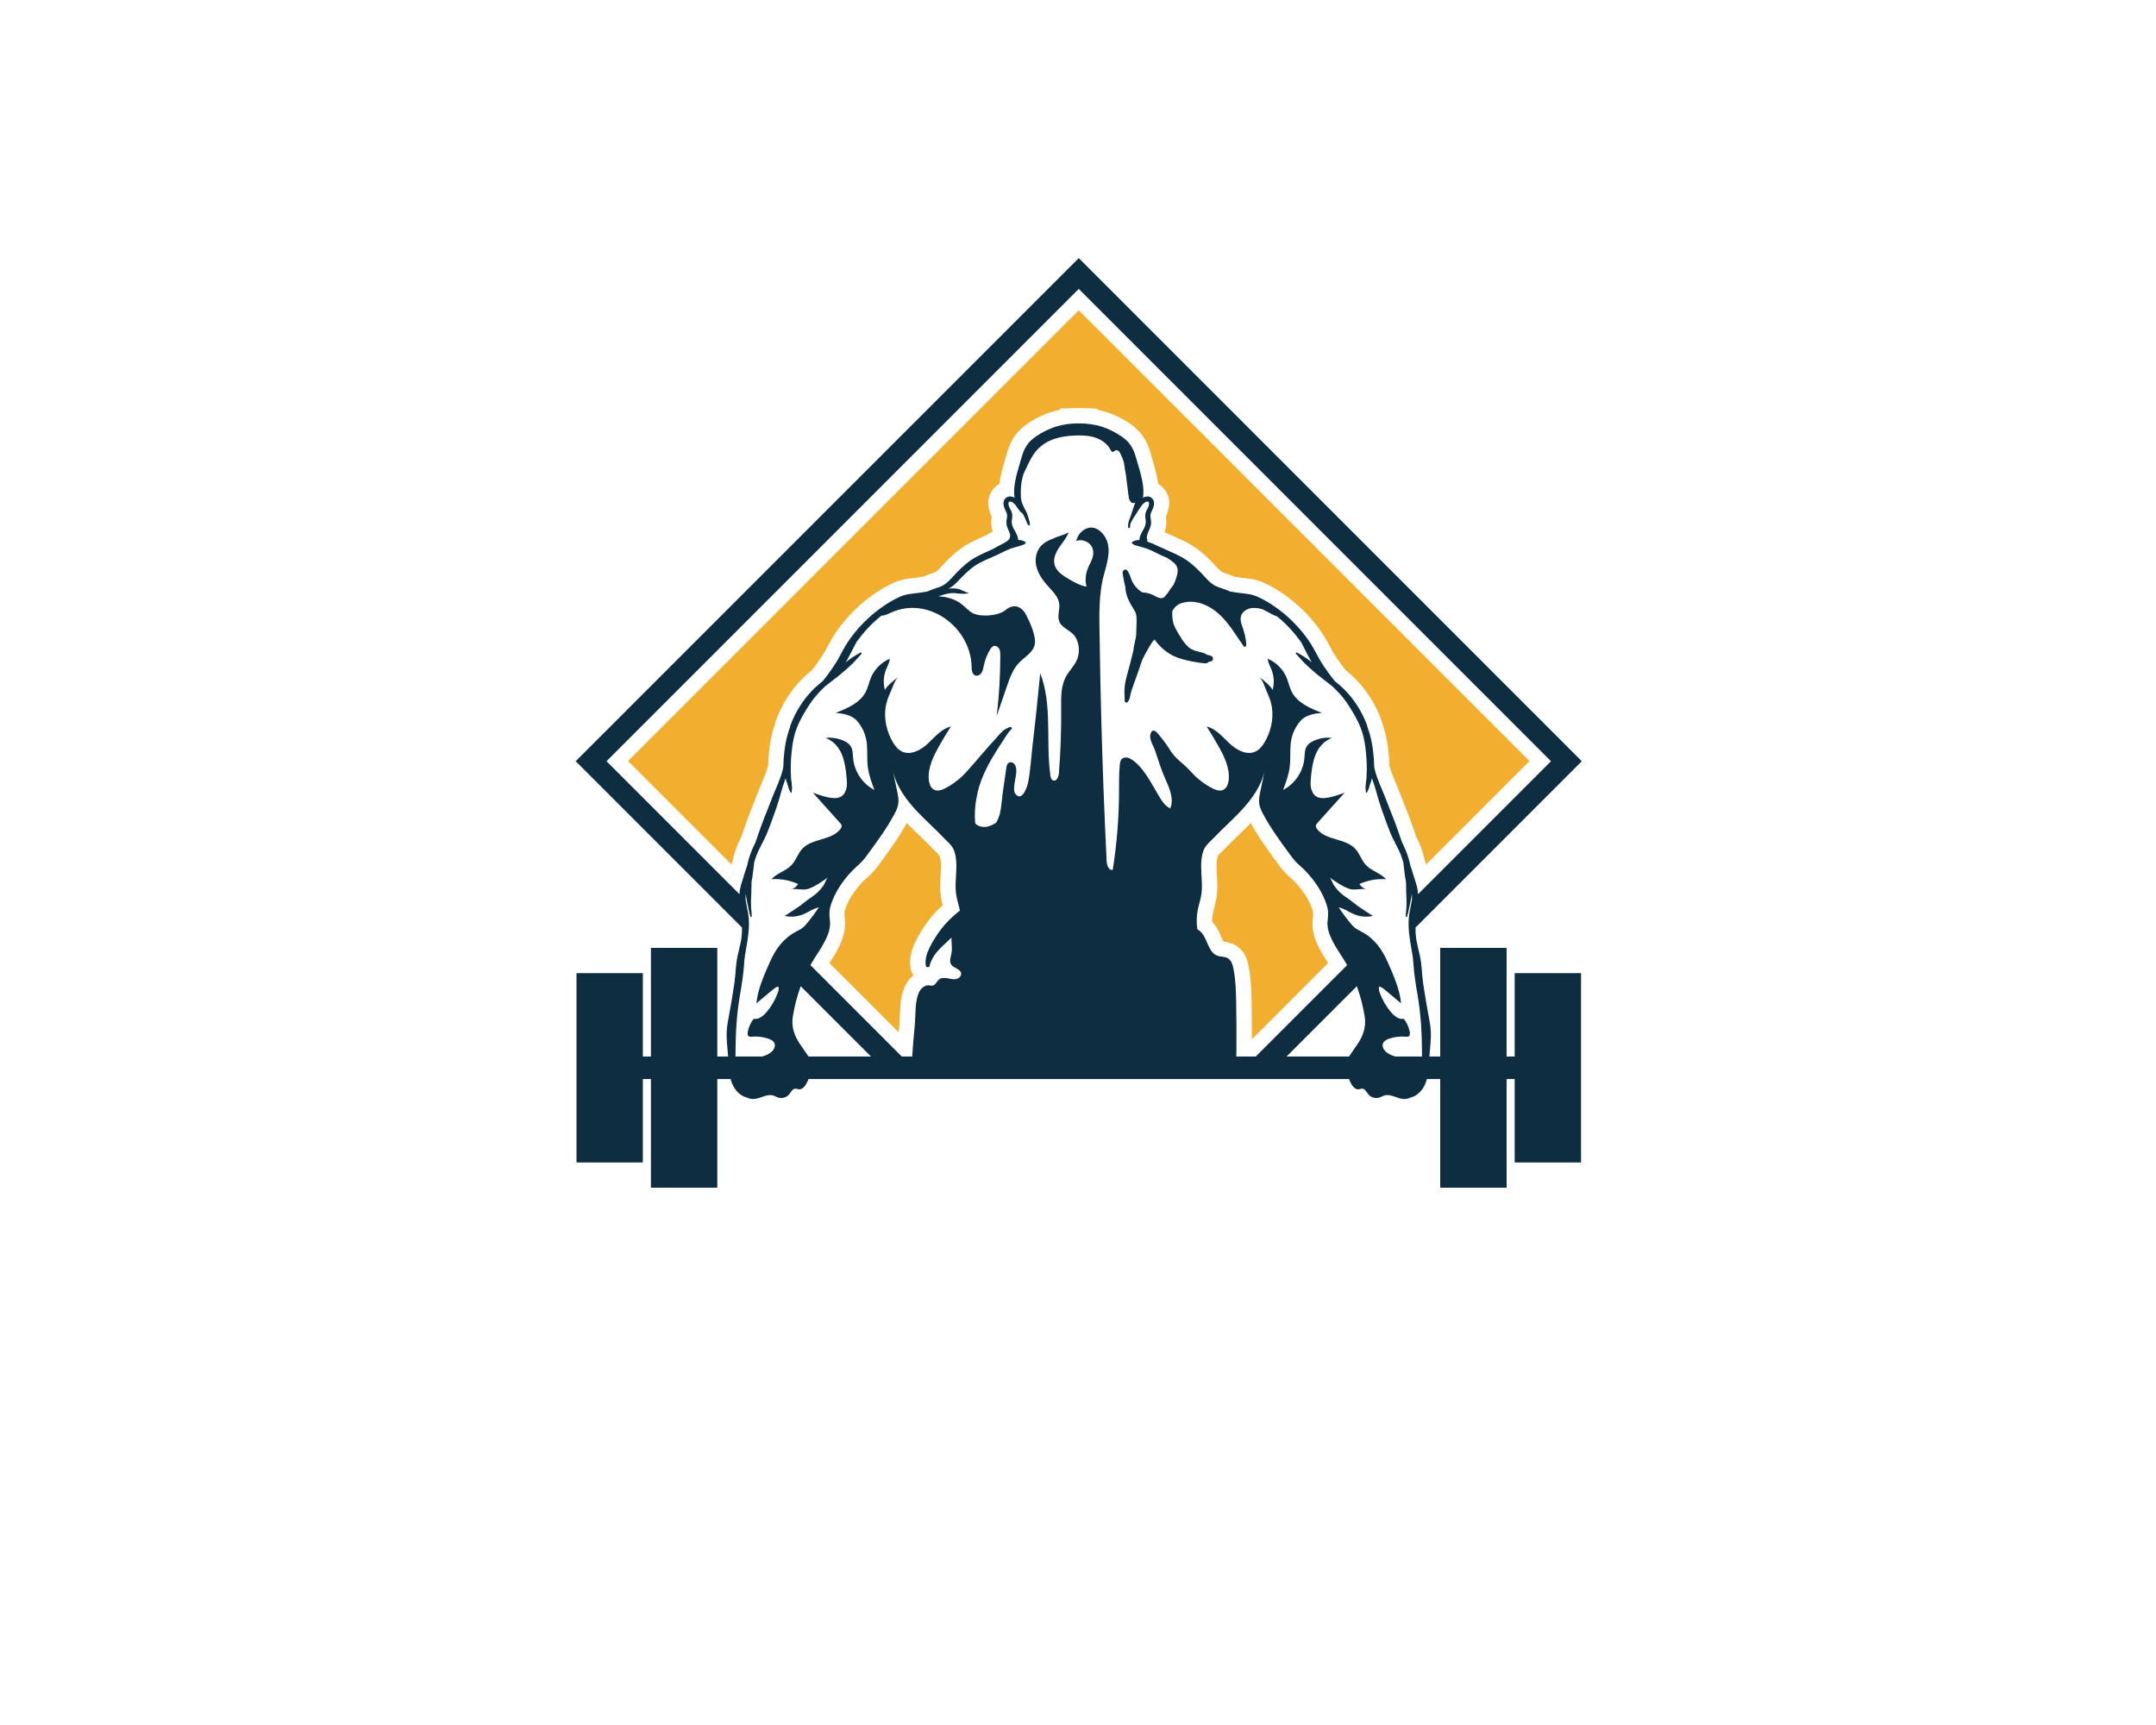 <?xml version="1.0" encoding="UTF-8" standalone="no" ?>
<!DOCTYPE svg PUBLIC "-//W3C//DTD SVG 1.1//EN" "http://www.w3.org/Graphics/SVG/1.1/DTD/svg11.dtd">
<svg xmlns="http://www.w3.org/2000/svg" xmlns:xlink="http://www.w3.org/1999/xlink" version="1.1" width="1280" height="1024" viewBox="0 0 1280 1024" xml:space="preserve">
<desc>Created with Fabric.js 4.4.0</desc>
<defs>
</defs>
<g transform="matrix(1 0 0 1 640 512)" id="background-logo"  >
<rect style="stroke: none; stroke-width: 0; stroke-dasharray: none; stroke-linecap: butt; stroke-dashoffset: 0; stroke-linejoin: miter; stroke-miterlimit: 4; fill: rgb(255,255,255); fill-opacity: 0; fill-rule: nonzero; opacity: 1;"  paint-order="stroke"  x="-640" y="-512" rx="0" ry="0" width="1280" height="1024" />
</g>
<g transform="matrix(3.134 0 0 3.134 640.452 429.131)" id="logo-logo"  >
<g style=""  paint-order="stroke"   >
		<g transform="matrix(0.32 0 0 0.32 0 0)"  >
<path style="stroke: none; stroke-width: 1; stroke-dasharray: none; stroke-linecap: butt; stroke-dashoffset: 0; stroke-linejoin: miter; stroke-miterlimit: 4; fill: rgb(14,45,64); fill-rule: nonzero; opacity: 1;"  paint-order="stroke"  transform=" translate(-533.41, -483.611)" d="M 830.61 631.711 L 791.6 631.711 C 791.52 631.711 791.46 631.781 791.46 631.861 L 791.46 681.081 L 786.68 681.081 L 786.68 616.911 C 786.68 616.831 786.62 616.771 786.54 616.771 L 747.53 616.771 C 747.45 616.771 747.38 616.831 747.38 616.911 L 747.38 681.081 L 740.97 681.081 C 741.14 678.801 741.39 676.531 741.57 674.261 C 741.8 671.511 741.95 668.751 741.79 666.001 C 741.64 663.231 741.18 660.481 740.65 657.761 C 739.59 652.291 738.69 646.801 737.83 641.301 C 737.4 638.571 736.99 635.831 736.76 633.081 C 736.53 630.401 736.36 627.731 736 625.061 C 735.25 619.581 733.28 614.321 732.87 608.781 C 732.77 607.411 732.76 606.051 732.8 604.701 L 831.21 506.291 L 533.41 208.49 L 235.61 506.291 L 334.02 604.701 C 334.06 606.051 334.05 607.411 333.95 608.781 C 333.54 614.321 331.57 619.581 330.82 625.061 C 330.45 627.731 330.28 630.401 330.06 633.081 C 329.83 635.831 329.42 638.571 328.99 641.301 C 328.13 646.801 327.23 652.291 326.17 657.761 C 325.64 660.481 325.18 663.231 325.03 666.001 C 324.87 668.751 325.02 671.511 325.25 674.261 C 325.43 676.531 325.68 678.801 325.85 681.081 L 319.43 681.081 L 319.43 616.911 C 319.43 616.831 319.37 616.771 319.29 616.771 L 280.28 616.771 C 280.2 616.771 280.14 616.831 280.14 616.911 L 280.14 681.081 L 275.36 681.081 L 275.36 631.861 C 275.36 631.781 275.3 631.711 275.22 631.711 L 236.21 631.711 C 236.13 631.711 236.07 631.781 236.07 631.861 L 236.07 743.651 C 236.07 743.731 236.13 743.791 236.21 743.791 L 275.22 743.791 C 275.3 743.791 275.36 743.731 275.36 743.651 L 275.36 694.431 L 280.14 694.431 L 280.14 758.591 C 280.14 758.671 280.2 758.731 280.28 758.731 L 319.29 758.731 C 319.37 758.731 319.43 758.671 319.43 758.591 L 319.43 694.431 L 327.3 694.431 C 328.28 698.001 330.03 701.261 333.17 703.591 C 334.27 704.401 335.59 705.051 336.96 705.381 C 338.29 706.011 339.74 706.331 341.21 706.231 C 345.02 705.961 348.63 703.111 352.32 704.111 C 353.46 704.421 354.48 705.081 355.61 705.411 C 357.88 706.081 360.51 705.271 362.01 703.441 C 363.11 702.101 363.97 700.101 365.7 700.091 C 366.31 700.091 366.89 700.371 367.5 700.471 C 370.05 700.861 371.85 698.091 372.88 695.721 L 373.42 694.431 L 693.4 694.431 L 693.94 695.721 C 694.97 698.091 696.77 700.861 699.32 700.471 C 699.93 700.371 700.51 700.091 701.12 700.091 C 702.85 700.101 703.71 702.101 704.81 703.441 C 706.31 705.271 708.94 706.081 711.21 705.411 C 712.34 705.081 713.36 704.421 714.5 704.111 C 718.18 703.111 721.8 705.961 725.61 706.231 C 727.08 706.331 728.53 706.011 729.86 705.381 C 731.23 705.051 732.54 704.401 733.65 703.591 C 736.79 701.261 738.54 698.001 739.52 694.431 L 747.38 694.431 L 747.38 758.591 C 747.38 758.671 747.45 758.731 747.53 758.731 L 786.54 758.731 C 786.62 758.731 786.68 758.671 786.68 758.591 L 786.68 694.431 L 791.46 694.431 L 791.46 743.651 C 791.46 743.731 791.52 743.791 791.6 743.791 L 830.61 743.791 C 830.69 743.791 830.75 743.731 830.75 743.651 L 830.75 631.861 C 830.75 631.781 830.69 631.711 830.61 631.711 z M 333.77 578.531 C 333.09 580.671 332.65 582.801 332.56 585.001 L 253.85 506.291 L 533.41 226.73 L 812.97 506.291 L 734.26 585.001 C 734.17 582.801 733.73 580.671 733.05 578.531 C 732.2 575.821 731.38 573.09 730.51 570.381 C 730.23 569.531 729.94 568.691 729.64 567.851 C 729.38 566.511 729.07 565.181 728.68 563.871 C 727.72 560.661 726.41 557.561 724.89 554.581 C 724.88 554.551 724.86 554.511 724.84 554.481 C 723.65 550.891 722.34 547.331 721.09 543.77 C 720.07 540.871 718.86 538.02 717.74 535.171 C 716.62 532.331 715.55 529.481 714.4 526.65 C 713.46 524.311 712.43 521.971 711.47 519.601 C 711.03 518.441 710.58 517.27 710.12 516.111 C 709.46 514.27 708.88 512.411 708.44 510.511 C 708.24 509.181 708.2 507.891 708.18 506.541 C 708.16 505.301 708.1 504.041 707.89 502.831 C 707.64 498.981 706.96 495.131 706 491.441 C 705.52 489.571 704.94 487.74 704.25 485.941 C 704.31 485.781 704.31 485.601 704.24 485.411 C 702.72 481.23 700.72 477.201 698.33 473.451 C 696.22 470.151 693.76 467.041 691.03 464.24 C 689.15 462.311 687.1 460.571 685 458.891 C 682.75 456.171 680.66 453.301 678.69 450.371 C 676.63 447.321 674.85 444.131 673.15 440.871 C 671.5 437.71 669.54 434.73 667.37 431.891 C 662.8 425.921 657.4 420.641 651.37 416.151 C 648.44 413.97 645.35 412.001 642.1 410.321 C 640.54 409.521 638.93 408.72 637.27 408.171 C 635.42 407.551 633.48 407.261 631.55 407.041 C 628.64 406.71 625.79 406.371 622.94 405.821 C 622.6 405.671 622.27 405.521 621.95 405.371 C 619.88 404.47 617.7 403.861 615.58 403.071 C 611.44 401.531 608.76 397.831 605.79 394.751 C 602.21 391.051 598.3 387.581 593.73 385.151 C 589.28 382.781 584.53 380.97 579.98 378.781 C 578.03 377.831 576.02 376.951 573.95 376.271 C 573.96 376.001 574.03 375.781 574.03 375.48 C 574.03 375.061 573.78 374.701 573.72 374.291 C 573.62 373.71 573.73 373.131 573.88 372.571 C 574.28 371.021 575.04 369.601 575.62 368.121 C 576.19 366.691 576.37 365.251 576.15 363.71 C 575.94 362.161 575.5 360.71 576.18 359.201 C 577.32 356.671 579.15 353.441 576.98 350.891 C 575.49 349.121 573.24 349.371 571.41 350.341 C 571.96 347.131 571.65 343.751 571.05 340.571 C 570.17 335.951 568.65 331.441 567.4 326.911 C 566.27 322.791 564.58 318.931 561.31 316.071 C 558.1 313.271 554.14 311.071 550.23 309.431 C 546.03 307.671 541.58 306.74 537.05 306.441 C 536.51 306.411 535.97 306.391 535.42 306.371 L 535.42 306.341 C 535.14 306.331 534.85 306.341 534.56 306.341 C 534.18 306.331 533.79 306.331 533.41 306.331 C 533.03 306.331 532.64 306.331 532.26 306.341 C 531.97 306.341 531.68 306.331 531.39 306.341 L 531.39 306.371 C 530.85 306.391 530.31 306.411 529.77 306.441 C 525.24 306.74 520.79 307.671 516.59 309.431 C 512.68 311.071 508.72 313.271 505.51 316.071 C 502.24 318.931 500.55 322.791 499.42 326.911 C 498.17 331.441 496.65 335.951 495.77 340.571 C 495.17 343.751 494.86 347.131 495.41 350.341 C 493.58 349.371 491.33 349.121 489.84 350.891 C 487.67 353.441 489.5 356.671 490.64 359.201 C 491.32 360.71 490.88 362.161 490.66 363.71 C 490.45 365.251 490.63 366.691 491.2 368.121 C 491.73 369.46 492.38 370.761 492.81 372.141 C 492.83 373.47 492.57 374.74 491.57 375.551 C 489.75 377.051 487.45 377.99 485.4 379.121 C 484.34 379.691 483.28 380.271 482.23 380.881 C 479.15 382.24 476.05 383.581 473.09 385.151 C 468.52 387.581 464.61 391.051 461.03 394.751 C 458.06 397.831 455.38 401.531 451.23 403.071 C 449.12 403.861 446.94 404.47 444.87 405.371 C 444.55 405.521 444.21 405.671 443.88 405.821 C 441.03 406.371 438.18 406.71 435.27 407.041 C 433.34 407.261 431.4 407.551 429.55 408.171 C 427.88 408.72 426.28 409.521 424.72 410.321 C 421.47 412.001 418.38 413.97 415.45 416.151 C 409.41 420.641 404.02 425.921 399.45 431.891 C 397.28 434.73 395.31 437.71 393.67 440.871 C 391.97 444.131 390.19 447.321 388.13 450.371 C 386.16 453.301 384.07 456.171 381.82 458.891 C 379.72 460.571 377.67 462.311 375.79 464.24 C 373.05 467.041 370.6 470.151 368.49 473.451 C 366.1 477.201 364.1 481.23 362.58 485.411 C 362.51 485.601 362.51 485.781 362.57 485.941 C 361.88 487.74 361.3 489.571 360.82 491.441 C 359.86 495.131 359.18 498.981 358.93 502.831 C 358.72 504.041 358.66 505.301 358.64 506.541 C 358.62 507.891 358.58 509.181 358.38 510.511 C 357.94 512.411 357.36 514.27 356.69 516.111 C 356.24 517.27 355.79 518.441 355.35 519.601 C 354.38 521.971 353.36 524.311 352.41 526.65 C 351.27 529.481 350.2 532.331 349.08 535.171 C 347.96 538.02 346.75 540.871 345.73 543.77 C 344.48 547.331 343.17 550.891 341.98 554.481 C 341.96 554.511 341.94 554.551 341.93 554.581 C 340.41 557.561 339.1 560.661 338.14 563.871 C 337.75 565.181 337.43 566.511 337.18 567.851 C 336.88 568.691 336.59 569.531 336.31 570.381 C 335.44 573.091 334.62 575.821 333.77 578.531 z M 373.4 681.081 C 373.04 680.501 372.65 679.931 372.26 679.371 C 371.04 677.611 369.83 675.851 368.61 674.091 C 365.13 669.071 363.15 663.561 364.14 657.411 C 365.12 651.311 366.67 645.281 368.8 639.471 L 410.4 681.081 L 373.4 681.081 z M 460.62 635.281 C 458.94 635.551 457.24 635.031 455.56 634.731 C 453.88 634.441 451.98 634.421 450.66 635.501 C 449.28 636.621 448.66 638.821 446.9 639.121 C 446.21 639.241 445.51 639.021 444.81 638.951 C 442.5 638.731 440.33 640.371 439.2 642.401 C 436.17 647.851 436.92 656.891 436.3 663.031 C 435.68 669.041 435.19 675.051 434.81 681.081 L 428.64 681.081 L 374.54 626.981 C 374.96 626.251 375.38 625.521 375.81 624.801 C 378.29 620.701 381.12 616.811 383.27 612.531 C 385.14 608.811 386.6 604.821 386.1 600.641 C 385.69 597.111 385.53 594.841 386.68 591.251 C 389.15 583.551 393.93 576.691 399.51 570.921 C 401.22 569.161 403.17 567.641 404.86 565.861 C 406.33 564.331 407.59 562.611 408.84 560.891 C 414.29 553.451 419.76 545.981 424.13 537.861 C 425.2 535.881 426.21 533.821 426.55 531.591 C 426.93 529.051 426.4 526.461 425.88 523.941 C 425.02 519.821 424.15 515.691 423.29 511.571 C 425.24 520.941 431.12 529.021 437.69 535.981 C 442.75 541.331 448.31 546.201 453.38 551.551 C 455.32 553.591 458.02 555.751 459.2 558.291 C 460.59 561.281 460.93 564.901 460.96 568.161 C 460.99 573.961 459.96 579.821 460.89 585.551 C 461.37 588.471 462.35 591.291 462.94 594.191 C 462.98 594.361 463 594.531 463.03 594.691 C 462.65 594.981 462.29 595.281 461.93 595.571 C 460.47 596.771 459.02 598.031 457.66 599.341 C 454.95 601.921 452.5 604.761 450.37 607.831 C 448.36 610.721 446.46 613.761 444.95 616.941 C 443.41 620.201 442.29 623.711 442.86 627.341 C 443.07 628.691 445.45 628.391 445.27 627.021 C 445.26 626.891 445.26 626.771 445.25 626.651 C 445.57 625.791 445.89 624.921 446.27 624.081 C 446.41 623.831 446.54 623.591 446.67 623.371 C 446.95 622.891 447.21 622.391 447.46 621.901 C 447.99 621.061 448.57 620.251 449.2 619.491 C 451.25 617.041 453.65 614.821 455.98 612.641 C 456.66 612.001 457.35 611.351 458.06 610.711 C 457.94 613.501 458.55 616.201 458.16 619.361 C 457.86 621.821 456.5 624.491 457.83 626.571 C 459.3 628.891 463.44 629.161 463.77 631.881 C 463.98 633.571 462.31 635.001 460.62 635.281 z M 626.65 681.081 C 626.71 680.071 626.72 679.051 626.73 678.041 C 626.82 668.271 626.77 658.511 626.59 648.741 C 626.47 642.151 626.28 635.521 624.98 629.061 C 624.5 626.671 623.69 624.061 621.57 622.851 C 619.75 621.821 617.46 622.121 615.49 621.421 C 609.55 619.321 609.76 610.201 604.68 606.471 C 604.34 606.221 603.99 606.011 603.63 605.821 C 603.03 601.971 603.1 598.011 603.88 594.191 C 604.47 591.291 605.45 588.471 605.92 585.551 C 606.86 579.821 605.82 573.961 605.86 568.161 C 605.89 564.901 606.23 561.281 607.62 558.291 C 608.8 555.751 611.5 553.591 613.44 551.551 C 618.51 546.201 624.07 541.331 629.13 535.981 C 635.7 529.021 641.58 520.941 643.53 511.571 C 642.66 515.691 641.8 519.821 640.94 523.941 C 640.42 526.461 639.89 529.051 640.27 531.591 C 640.61 533.821 641.62 535.881 642.69 537.861 C 647.06 545.981 652.53 553.451 657.98 560.891 C 659.23 562.611 660.49 564.331 661.96 565.861 C 663.65 567.641 665.6 569.161 667.31 570.921 C 672.89 576.691 677.67 583.551 680.14 591.251 C 681.29 594.841 681.13 597.111 680.72 600.641 C 680.22 604.821 681.68 608.811 683.55 612.531 C 685.7 616.811 688.53 620.701 691.01 624.801 C 691.44 625.521 691.86 626.251 692.28 626.981 L 638.18 681.081 L 626.65 681.081 z M 698.21 674.091 C 696.99 675.851 695.77 677.611 694.56 679.371 C 694.17 679.931 693.78 680.501 693.42 681.081 L 656.42 681.081 L 698.02 639.471 C 700.15 645.281 701.7 651.311 702.68 657.411 C 703.67 663.561 701.69 669.071 698.21 674.091 z M 736.6 681.081 L 720.87 681.081 C 718.74 680.471 716.72 679.681 715.12 678.171 C 713.78 676.911 712.85 674.951 713.54 673.251 C 714.13 671.791 715.71 671.001 717.2 670.501 C 720.33 669.441 723.68 669.051 726.97 669.351 C 727.55 669.401 728.17 669.461 728.67 669.171 C 729.55 668.661 729.54 667.391 729.34 666.391 C 728.79 663.621 727.59 660.981 725.87 658.741 C 722.97 659.351 720.26 657.161 718.34 654.911 C 715.41 651.491 713.11 647.531 711.57 643.301 C 711.15 642.121 710.79 640.771 711.34 639.651 C 712.57 639.901 713.58 640.731 714.55 641.531 C 717.77 644.221 721 646.901 724.22 649.591 C 723.42 641.111 719.63 632.771 716.26 625.121 C 712.95 617.611 708.42 611.291 701.01 607.301 C 699.7 606.591 698.32 605.971 697.12 605.081 C 695.91 604.171 694.92 603.011 693.96 601.841 C 691.57 598.951 689.34 595.931 687.26 592.811 C 690.44 593.391 693.12 595.461 696.09 596.741 C 699.67 598.291 703.72 598.701 707.53 597.891 C 703.68 595.271 699.4 592.871 695.85 589.861 C 693.49 587.851 690.64 586.351 688.39 584.271 C 686.93 582.911 685.61 581.391 684.47 579.751 C 683.72 578.661 682.83 575.741 681.85 575.041 C 685.4 577.561 689.03 580.161 693.13 581.701 C 696.72 583.051 700.58 581.261 703.79 582.231 C 702.05 581.701 700.5 580.531 699.53 578.991 C 704.45 576.751 709.92 575.761 715.31 576.121 C 712.03 572.471 706.67 571.251 703.33 567.641 C 700.74 564.831 699.66 560.871 697.05 558.081 C 691.23 551.841 679.9 553.291 674.62 546.581 C 674.1 545.921 673.64 545.101 673.82 544.281 C 673.94 543.711 674.34 543.251 674.73 542.811 C 680.08 536.851 685.43 530.901 690.78 524.941 C 686.6 526.341 677.58 530.061 673.59 526.861 C 671.98 525.581 671.11 523.551 670.8 521.521 C 670.5 519.481 670.7 517.411 670.9 515.361 C 671.02 514.201 671.14 513.041 671.29 511.891 C 672.41 503.561 674.92 495.931 683.27 492.47 C 679.69 492.091 676.02 492.661 672.73 494.111 C 671.04 494.851 669.38 495.881 668.4 497.451 C 667.08 499.561 667.2 502.221 666.97 504.701 C 666.23 512.471 661.33 519.731 654.39 523.301 C 656.01 518.951 657.65 514.551 658.26 509.951 C 658.87 505.311 658.42 500.601 658.86 495.941 C 659.33 491.001 661.3 486.451 664.47 482.641 C 667.49 479.011 672.75 478.031 677.42 477.691 C 670.41 474.991 662.79 471.771 659.42 465.051 C 658.13 462.491 657.59 459.611 656.5 456.951 C 654.43 451.911 650.3 447.741 645.27 445.631 C 645.47 448.001 646.75 450.111 647.6 452.331 C 649.06 456.161 649.24 460.47 648.09 464.411 C 648.52 462.96 641.84 457.551 640.37 456.441 C 642.18 457.941 643.78 463.051 644.73 465.121 C 646.16 468.22 647.38 471.46 647.82 474.861 C 648.72 481.741 646.99 489.071 643.46 495.011 C 642.12 497.271 640.41 499.441 638.03 500.561 C 632.88 502.991 626.85 499.691 622.69 495.801 C 618.53 491.911 614.67 487.101 609.14 485.751 C 611.56 489.551 613.87 493.411 616.09 497.331 C 619.59 503.551 622.93 510.411 622.15 517.501 C 621.89 519.791 621 522.281 618.91 523.251 C 616.94 524.161 614.61 523.391 612.66 522.421 C 608.92 520.571 605.6 518.061 602.47 515.281 C 601.42 514.241 600.41 513.161 599.43 512.071 C 595.08 507.251 590.72 505.181 587.09 499.131 C 585.14 495.881 582.72 492.921 580.32 489.98 C 577.56 486.621 575.67 488.421 575.7 491.951 C 575.72 494.46 577.69 497.351 578.5 499.711 C 580.39 505.251 582 510.781 584.38 516.151 C 586.92 521.911 589.97 528.371 587.59 534.191 C 584.52 532.881 582.64 529.821 580.9 526.971 C 576.53 519.831 571.35 508.661 563.55 504.621 C 561.94 503.791 559.7 503.881 558.59 505.321 C 557.97 506.141 557.82 507.211 557.72 508.231 C 557.16 513.671 557.28 519.151 557.25 524.621 C 557.18 540.001 555.94 555.371 553.52 570.561 C 551.2 571.111 550.03 567.861 549.91 565.471 C 548.49 536.301 547.4 507.111 546.65 477.911 C 546.27 463.121 545.98 448.331 545.77 433.541 C 545.59 420.551 544.97 407.73 548.51 395.061 C 550.5 387.921 553.16 379.381 548.44 372.73 C 544.2 366.761 538.12 366.251 533.49 372.191 C 533 372.811 531.95 375.891 531.5 376.111 C 535.26 374.311 540.36 376.501 541.63 380.46 C 542.88 384.321 541 387.401 539.44 390.631 C 537.57 394.511 536.92 398.71 537.99 402.96 C 534.36 402.361 531.08 400.501 527.88 398.681 C 524.11 396.531 519.99 393.921 519.02 389.691 C 518.22 386.181 519.9 382.581 521.92 379.601 C 523.95 376.621 526.42 373.841 527.54 370.421 C 527.16 371.591 521.36 373.161 520.18 373.661 C 517.56 374.771 514.59 375.811 512.36 377.611 C 508.47 380.751 507.16 386.001 508.25 390.761 C 509.34 395.491 512.35 399.541 515.62 403.131 C 518.38 406.171 521.55 409.351 521.9 413.441 C 522.2 417.001 520.36 420.831 522.18 424.23 C 524.12 427.861 529.07 429.031 531.35 432.661 C 533.91 436.72 534.16 442.331 532.16 446.651 C 530.54 450.151 527.63 452.901 525.79 456.291 C 522.82 461.781 522.94 468.361 523 474.611 C 523.12 487.581 522.67 500.561 521.64 513.491 C 521.47 515.561 520.27 518.361 518.3 517.691 C 517.14 517.281 516.76 515.841 516.59 514.621 C 513.8 494.47 517.93 473.141 510.59 454.171 C 509.21 468.741 507.67 483.301 505.97 497.841 C 505.15 504.861 504.76 512.151 503.38 519.081 C 502.82 521.901 499.41 531.101 495.63 525.161 C 494.08 522.721 496.53 515.211 496.45 512.201 C 496.41 510.851 496.29 509.431 495.54 508.301 C 494.8 507.181 493.22 506.501 492.04 507.161 C 490.95 507.791 490.67 509.211 490.5 510.461 C 489.56 517.411 488.34 524.381 487.67 531.361 C 487.26 535.551 486.55 539.341 484.47 542.711 C 483.05 543.611 481.57 544.391 479.97 544.831 C 477.39 545.551 474.36 545.251 472.43 543.401 C 472.34 543.301 472.26 543.201 472.17 543.101 C 472.13 542.821 472.09 542.551 472.06 542.281 C 471.56 536.581 472.22 530.581 473.48 525.011 C 475.92 514.141 481.74 504.571 487.79 495.351 C 488.9 493.661 489.99 491.96 491.09 490.271 C 491.5 489.641 491.96 489.051 492.44 488.48 C 492.59 488.381 492.73 488.281 492.87 488.171 C 493.05 488.031 493.14 487.861 493.15 487.681 C 493.21 487.621 493.27 487.561 493.32 487.491 C 493.42 487.341 493.43 487.361 493.39 487.361 C 493.97 487.271 493.95 486.48 493.54 486.21 C 492.85 485.751 492.05 486.181 491.39 486.701 C 490.07 486.97 488.86 488.041 487.92 488.901 C 486.59 490.121 485.44 491.521 484.27 492.891 C 483.05 494.321 481.73 495.641 480.47 497.041 C 478.89 498.791 477.38 500.611 475.83 502.401 C 473.04 505.641 470.26 508.891 467.39 512.071 C 466.41 513.161 465.39 514.241 464.35 515.281 C 461.22 518.061 457.9 520.571 454.16 522.421 C 452.21 523.391 449.88 524.161 447.91 523.251 C 445.82 522.281 444.93 519.791 444.67 517.501 C 443.89 510.411 447.23 503.551 450.73 497.331 C 452.94 493.411 455.26 489.551 457.68 485.751 C 452.15 487.101 448.29 491.911 444.13 495.801 C 439.97 499.691 433.94 502.991 428.79 500.561 C 426.41 499.441 424.7 497.271 423.35 495.011 C 419.83 489.071 418.1 481.741 418.99 474.861 C 419.43 471.46 420.66 468.22 422.08 465.121 C 423.04 463.051 424.64 457.941 426.45 456.441 C 424.98 457.551 418.3 462.96 418.73 464.411 C 417.58 460.47 417.75 456.161 419.22 452.331 C 420.07 450.111 421.35 448.001 421.55 445.631 C 416.52 447.741 412.39 451.911 410.32 456.951 C 409.23 459.611 408.69 462.491 407.4 465.051 C 404.03 471.771 396.41 474.991 389.4 477.691 C 394.07 478.031 399.33 479.011 402.35 482.641 C 405.52 486.451 407.49 491.001 407.96 495.941 C 408.4 500.601 407.95 505.311 408.56 509.951 C 409.17 514.551 410.8 518.951 412.43 523.301 C 405.49 519.731 400.58 512.471 399.85 504.701 C 399.62 502.221 399.74 499.561 398.42 497.451 C 397.44 495.881 395.78 494.851 394.09 494.111 C 390.8 492.661 387.13 492.091 383.55 492.47 C 391.9 495.931 394.41 503.561 395.53 511.891 C 395.68 513.041 395.8 514.201 395.91 515.361 C 396.12 517.411 396.32 519.481 396.02 521.521 C 395.71 523.551 394.83 525.581 393.23 526.861 C 389.23 530.061 380.22 526.341 376.03 524.941 C 381.38 530.901 386.74 536.851 392.09 542.811 C 392.48 543.251 392.88 543.711 393 544.281 C 393.18 545.101 392.72 545.921 392.19 546.581 C 386.92 553.291 375.59 551.841 369.77 558.081 C 367.16 560.871 366.08 564.831 363.49 567.641 C 360.15 571.251 354.79 572.471 351.51 576.121 C 356.9 575.761 362.37 576.751 367.29 578.991 C 366.32 580.531 364.77 581.701 363.03 582.231 C 366.24 581.261 370.09 583.051 373.69 581.701 C 377.79 580.161 381.42 577.561 384.97 575.041 C 383.99 575.741 383.1 578.661 382.35 579.751 C 381.21 581.391 379.89 582.911 378.42 584.271 C 376.18 586.351 373.33 587.851 370.97 589.861 C 367.42 592.871 363.14 595.271 359.29 597.891 C 363.1 598.701 367.15 598.291 370.73 596.741 C 373.69 595.461 376.38 593.391 379.56 592.811 C 377.48 595.931 375.25 598.951 372.86 601.841 C 371.9 603.011 370.91 604.171 369.69 605.081 C 368.5 605.971 367.12 606.591 365.81 607.301 C 358.4 611.291 353.87 617.611 350.56 625.121 C 347.19 632.771 343.4 641.111 342.59 649.591 C 345.82 646.901 349.05 644.221 352.27 641.531 C 353.23 640.731 354.25 639.901 355.48 639.651 C 356.03 640.771 355.67 642.121 355.25 643.301 C 353.71 647.531 351.41 651.491 348.48 654.911 C 346.56 657.161 343.85 659.351 340.95 658.741 C 339.23 660.981 338.03 663.621 337.48 666.391 C 337.28 667.391 337.27 668.661 338.15 669.171 C 338.65 669.461 339.27 669.401 339.85 669.351 C 343.14 669.051 346.49 669.441 349.62 670.501 C 351.11 671.001 352.69 671.791 353.28 673.251 C 353.97 674.951 353.04 676.911 351.7 678.171 C 350.1 679.681 348.08 680.471 345.95 681.081 L 330.21 681.081 C 330.21 679.981 330.21 678.881 330.22 677.791 C 330.28 672.491 330.42 667.191 330.79 661.901 C 331.21 655.871 331.92 649.871 332.97 643.921 C 334.03 637.931 334.93 631.991 335.32 625.921 C 335.69 620.061 337.22 614.351 337.82 608.521 C 338.12 605.541 338.28 602.531 338.07 599.541 C 337.87 596.681 337.23 593.891 336.67 591.081 C 336.48 590.111 336.31 589.121 336.17 588.131 C 336.15 587.511 336.14 586.881 336.16 586.261 C 336.17 585.761 336.21 585.271 336.24 584.771 C 336.3 585.281 336.37 585.791 336.46 586.301 C 336.78 588.231 337.16 590.131 337.58 592.031 C 338.03 594.111 338.36 596.231 339.06 598.251 C 339.2 598.651 339.85 598.611 339.84 598.151 C 339.79 596.341 339.56 594.551 339.44 592.741 C 339.32 590.971 339.37 589.181 339.42 587.411 C 339.48 585.701 339.62 584.001 339.6 582.291 C 339.59 580.691 339.63 579.101 339.71 577.511 C 339.73 577.381 339.76 577.241 339.79 577.111 C 340.08 575.721 340.29 574.301 340.48 572.891 C 340.78 570.681 340.96 568.451 341.27 566.241 C 342.05 563.351 343.14 560.571 344.46 557.891 C 345.95 554.891 347.57 552.011 348.86 548.921 C 350.16 545.791 351.29 542.601 352.45 539.421 C 353.69 536.041 354.88 532.661 355.9 529.211 C 356.91 525.801 357.79 522.351 358.95 518.991 C 359.25 518.111 359.57 517.241 359.87 516.361 C 360.16 517.671 360.54 518.971 361.07 520.201 C 361.46 521.831 361.96 523.431 362.88 524.851 C 363.05 525.121 363.45 525.011 363.47 524.691 C 363.49 524.181 363.49 523.661 363.47 523.151 C 363.59 523.061 363.67 522.931 363.66 522.741 C 363.63 520.501 363.36 518.281 363.06 516.071 C 363.05 515.691 363.05 515.311 363.03 514.921 C 362.96 513.821 362.92 512.701 362.9 511.591 C 362.85 507.161 363.17 502.721 363.71 498.321 C 364.21 494.271 365.04 490.331 366.52 486.511 C 367.95 482.851 369.89 479.411 371.91 476.051 C 374.07 472.48 376.39 469.091 379.24 466.021 C 380.57 464.591 381.95 463.23 383.36 461.881 C 387.23 458.751 391.34 455.881 395.04 452.561 C 396.7 451.061 398.42 449.601 399.99 448.001 C 401.65 446.301 403.16 444.48 404.78 442.751 C 405.16 442.341 404.68 441.71 404.19 441.98 C 402.34 443.011 400.53 444.041 398.78 445.23 C 397.63 446.011 396.56 446.881 395.51 447.781 C 397.32 444.611 398.92 441.331 400.6 438.091 C 401.06 437.22 401.52 436.351 401.99 435.491 C 404.05 432.691 406.25 430.001 408.62 427.46 C 411.1 424.811 413.75 422.321 416.63 420.131 C 418.63 420.131 420.5 419.121 422.34 418.291 C 444.5 408.281 469.48 427.101 469.98 450.281 C 470.02 452.281 470.21 454.791 472.08 455.521 C 473.48 456.061 475.09 455.141 475.89 453.871 C 476.69 452.601 476.9 451.061 477.21 449.591 C 477.91 446.21 479.21 442.951 481.03 440.021 C 481.52 439.23 482.11 438.421 482.99 438.121 C 484.27 437.691 485.7 438.591 486.32 439.791 C 486.95 441.001 486.97 442.411 486.97 443.761 C 486.95 455.661 486.25 467.551 484.87 479.371 C 486.88 473.531 488.89 467.691 490.9 461.851 C 492.59 456.97 494.37 451.921 497.92 448.171 C 501.33 444.571 506.47 441.931 507.38 437.061 C 508.26 432.381 504.56 424.131 502.35 419.861 C 499.58 414.531 495.01 412.741 490.1 416.791 C 485.84 420.301 475.6 421.101 470.75 418.681 C 468.34 417.48 466.55 415.341 464.46 413.641 C 460.28 410.241 455.38 408.951 450.32 408.71 C 452.21 408.051 454.11 407.421 456.1 407.051 C 458.07 406.681 459.9 406.671 461.87 407.011 C 462.8 407.171 463.76 407.081 464.7 407.141 C 465.08 407.171 465.5 407.281 465.88 407.201 C 466.53 407.071 467.03 406.931 467.71 406.911 C 468.02 406.901 468.02 406.46 467.71 406.441 C 467.08 406.401 466.75 406.311 466.21 405.97 C 465.95 405.801 465.7 405.73 465.4 405.641 C 464.47 405.351 463.66 404.791 462.74 404.491 C 461.08 403.951 459.16 403.901 457.44 404.051 C 457.05 404.091 456.66 404.141 456.28 404.191 C 458.05 403.281 459.56 402.091 460.95 400.661 C 464.45 397.051 467.92 393.261 472.13 390.46 C 476.35 387.661 481.19 386.051 485.72 383.861 C 488.26 382.641 490.73 381.301 493.4 380.361 C 496.1 379.401 499.12 379.001 501.64 377.601 C 502.11 377.331 502.04 376.71 501.64 376.431 C 500.63 375.73 499.28 375.441 498.08 375.371 C 497.89 375.361 497.72 375.371 497.54 375.371 C 497.52 374.991 497.47 374.611 497.41 374.291 C 497.17 373.001 496.57 371.761 495.97 370.601 C 495.52 369.73 494.99 368.941 494.56 368.081 C 493.98 366.651 493.54 365.23 493.79 363.581 C 494.03 362.021 494.25 360.46 493.74 358.931 C 493.3 357.621 492.39 356.541 492.02 355.21 C 491.82 354.511 491.6 353.21 492.18 352.751 C 492.73 352.331 493.7 352.781 494.31 353.161 C 495.72 354.031 496.52 355.46 497.46 356.781 C 497.92 357.421 498.39 358.131 498.93 358.72 C 499.25 359.061 499.67 359.261 500.08 359.46 C 500.51 360.22 500.94 360.991 501.31 361.801 C 501.68 362.611 502.02 363.441 502.37 364.271 C 502.71 365.071 502.96 366.011 503.62 366.601 C 503.86 366.811 504.38 366.781 504.44 366.381 C 504.61 365.101 504.01 363.591 503.67 362.361 C 503.26 360.861 502.77 359.371 502.02 358.011 C 500.58 355.431 499.3 352.931 499.16 349.931 C 499.02 346.741 499.07 343.371 499.7 340.23 C 499.96 338.921 500.29 337.621 500.64 336.331 C 501.03 335.521 501.42 334.72 501.8 333.921 C 503.81 329.601 505.62 325.431 508.9 321.861 C 514.49 315.781 522.53 313.901 530.5 313.531 C 534.62 313.341 538.82 313.391 542.77 314.601 C 546.71 315.821 550.41 318.331 552.26 322.031 C 552.53 322.571 552.88 323.22 553.49 323.241 C 554.09 323.251 554.47 322.631 555 322.351 C 555.66 322.011 556.51 322.271 557.06 322.771 C 557.61 323.261 557.94 323.96 558.25 324.641 C 559.12 326.521 559.92 328.161 560.25 330.171 C 560.61 332.411 560.89 334.71 561.34 336.931 C 561.87 341.151 562.4 345.381 562.94 349.601 C 563.37 353.021 565.23 354.091 566.84 353.191 C 566.83 353.23 566.81 353.271 566.8 353.311 C 566.36 354.561 565.9 355.811 565.47 357.081 C 565.03 358.411 564.67 359.791 564.2 361.101 C 563.41 363.291 562.24 365.541 562.69 367.931 C 562.8 368.531 563.81 368.401 563.77 367.781 C 563.7 366.761 563.97 365.761 564.39 364.791 C 564.44 364.761 564.48 364.71 564.51 364.641 C 565.33 362.881 566.45 361.351 567.47 359.71 C 567.93 358.98 568.42 358.271 568.84 357.521 C 568.86 357.491 568.88 357.46 568.9 357.431 C 569.06 357.21 569.21 356.991 569.36 356.781 C 570.3 355.46 571.09 354.031 572.51 353.161 C 573.12 352.781 574.09 352.331 574.64 352.751 C 575.22 353.21 575 354.511 574.8 355.21 C 574.43 356.541 573.52 357.621 573.08 358.931 C 572.57 360.46 572.79 362.021 573.03 363.581 C 573.28 365.23 572.84 366.651 572.26 368.081 C 571.83 368.941 571.3 369.73 570.85 370.601 C 570.25 371.761 569.65 373.001 569.41 374.291 C 569.35 374.611 569.3 374.991 569.28 375.371 C 569.1 375.371 568.93 375.361 568.74 375.371 C 567.54 375.441 566.19 375.73 565.18 376.431 C 564.78 376.71 564.71 377.331 565.18 377.601 C 565.49 377.771 565.81 377.931 566.13 378.071 C 566.21 378.261 566.36 378.411 566.61 378.451 C 566.69 378.47 566.78 378.491 566.86 378.511 C 566.92 378.531 566.99 378.541 567.06 378.531 C 567.26 378.601 567.49 378.691 567.68 378.72 C 567.76 378.73 567.84 378.741 567.92 378.751 C 569.74 379.341 571.65 379.73 573.42 380.361 C 576.09 381.301 578.56 382.641 581.1 383.861 C 582.68 384.631 584.31 385.321 585.93 386.021 C 586.11 386.171 586.29 386.311 586.48 386.441 C 587.17 386.891 587.87 387.321 588.52 387.821 C 589.7 388.72 591.01 389.841 591.56 391.251 C 592.62 394.001 591.32 397.381 590.35 399.96 C 590.1 400.611 589.82 401.251 589.51 401.871 C 588.28 403.371 587.17 404.98 586.16 406.611 C 586.15 406.631 586.13 406.661 586.12 406.681 C 585.68 407.171 585.24 407.661 584.83 408.171 C 584.56 408.491 584.32 408.821 584.08 409.171 C 583.89 409.311 583.67 409.421 583.45 409.521 C 583.03 409.641 582.61 409.73 582.18 409.781 C 580.61 409.781 579.03 408.751 577.56 408.001 C 575.56 406.98 573.34 406.431 571.1 406.371 C 570.68 406.131 570.25 405.881 569.84 405.591 C 568.08 404.351 566.67 402.631 565.56 400.791 C 564.22 398.571 563.8 395.851 562.4 393.681 C 561.33 392.011 559.07 393.141 559.36 394.96 C 559.8 397.831 560.29 400.611 561.07 403.351 C 561.03 403.451 560.99 403.551 561 403.671 C 561.23 408.361 563.55 412.47 565.96 416.371 C 566.52 417.281 567.06 418.201 567.32 419.251 C 567.59 420.321 567.61 421.441 567.65 422.541 C 567.66 422.631 567.67 422.72 567.67 422.821 C 567.66 422.96 567.66 423.111 567.65 423.251 C 567.55 425.47 567.5 427.681 567.48 429.901 C 567.47 432.131 566.93 434.301 566.49 436.47 C 566.24 437.681 565.83 439.101 565.82 440.441 C 564.73 444.601 563.83 448.801 562.63 452.931 C 561.8 455.761 561.03 458.661 560.66 461.591 C 560.28 464.591 560.51 467.681 560.64 470.701 C 560.68 471.48 561.64 471.931 562.22 471.351 C 563.37 470.181 563.65 468.791 563.93 467.251 C 564.32 465.171 565.08 463.171 565.78 461.181 C 567.31 456.781 568.99 452.441 570.41 448.011 C 571.05 446.001 572.01 444.141 573.04 442.311 C 574.08 440.47 575.09 438.591 576.22 436.801 C 576.81 435.881 577.5 435.021 578.25 434.22 C 578.78 434.97 579.34 435.701 579.92 436.401 C 582.06 438.931 584.7 441.22 587.55 442.931 C 590.69 444.831 594.28 445.881 597.83 446.671 C 599.59 447.061 601.37 447.451 603.15 447.72 C 604.42 447.911 605.69 448.121 606.97 448.23 C 607.56 448.341 608.16 448.381 608.76 448.311 C 609.46 448.301 609.94 447.96 610.2 447.491 C 610.7 447.451 611.21 447.361 611.7 447.191 C 613.33 446.621 613.28 444.501 611.7 443.921 C 610.93 443.631 610.15 443.441 609.35 443.281 C 607.06 441.671 604.09 441.631 601.53 440.601 C 600.68 440.261 599.89 439.841 599.12 439.381 C 598.41 438.801 597.75 438.181 597.13 437.521 C 595.36 435.631 594.04 433.46 592.73 431.261 C 591.28 428.821 589.73 426.391 589.18 423.571 C 588.77 421.521 588.68 419.441 588.82 417.381 C 589.47 416.181 590.31 415.091 591.37 414.23 C 591.74 413.941 592.13 413.681 592.53 413.431 C 593.15 413.121 593.79 412.871 594.45 412.661 C 602.03 410.281 610.41 413.72 616.3 419.061 C 622.2 424.391 626.24 431.401 630.8 437.911 C 631.02 438.22 631.3 438.571 631.68 438.591 C 632.4 438.631 632.63 437.631 632.57 436.911 C 632.33 433.891 631.71 430.911 630.73 428.041 C 629.88 425.561 628.74 422.931 629.47 420.401 C 630.11 418.21 632.11 416.601 634.3 415.96 C 636.49 415.311 638.84 415.521 641.07 416.031 C 643.65 416.611 647.83 419.73 650.69 420.521 C 653.38 422.611 655.87 424.96 658.2 427.46 C 660.57 430.001 662.77 432.691 664.83 435.491 C 665.3 436.351 665.76 437.22 666.22 438.091 C 667.89 441.331 669.5 444.611 671.31 447.781 C 670.26 446.881 669.19 446.011 668.04 445.23 C 666.29 444.041 664.48 443.011 662.63 441.98 C 662.14 441.71 661.66 442.341 662.04 442.751 C 663.66 444.48 665.17 446.301 666.83 448.001 C 668.4 449.601 670.12 451.061 671.78 452.561 C 675.48 455.881 679.58 458.751 683.46 461.881 C 684.87 463.23 686.25 464.591 687.58 466.021 C 690.43 469.091 692.75 472.48 694.91 476.051 C 696.93 479.411 698.87 482.851 700.29 486.511 C 701.78 490.331 702.61 494.271 703.11 498.321 C 703.65 502.721 703.97 507.161 703.92 511.591 C 703.9 512.701 703.86 513.821 703.79 514.921 C 703.77 515.311 703.77 515.691 703.76 516.071 C 703.46 518.281 703.19 520.501 703.16 522.741 C 703.15 522.931 703.23 523.061 703.35 523.151 C 703.33 523.661 703.33 524.181 703.35 524.691 C 703.37 525.011 703.77 525.121 703.94 524.851 C 704.86 523.431 705.36 521.831 705.75 520.201 C 706.28 518.971 706.66 517.671 706.95 516.361 C 707.25 517.241 707.56 518.111 707.87 518.991 C 709.03 522.351 709.91 525.801 710.92 529.211 C 711.94 532.661 713.13 536.041 714.37 539.421 C 715.53 542.601 716.66 545.791 717.96 548.921 C 719.25 552.011 720.87 554.891 722.36 557.891 C 723.68 560.571 724.77 563.351 725.55 566.241 C 725.86 568.451 726.04 570.681 726.34 572.891 C 726.53 574.301 726.74 575.721 727.03 577.111 C 727.06 577.241 727.08 577.381 727.11 577.511 C 727.19 579.101 727.23 580.691 727.21 582.291 C 727.2 584.001 727.34 585.701 727.4 587.411 C 727.45 589.181 727.5 590.971 727.38 592.741 C 727.26 594.551 727.03 596.341 726.98 598.151 C 726.97 598.611 727.62 598.651 727.76 598.251 C 728.45 596.231 728.79 594.111 729.24 592.031 C 729.65 590.131 730.04 588.231 730.36 586.301 C 730.45 585.791 730.52 585.281 730.58 584.771 C 730.61 585.271 730.65 585.761 730.66 586.261 C 730.68 586.881 730.67 587.511 730.65 588.131 C 730.51 589.121 730.34 590.111 730.14 591.081 C 729.59 593.891 728.95 596.681 728.75 599.541 C 728.54 602.531 728.7 605.541 729 608.521 C 729.6 614.351 731.13 620.061 731.5 625.921 C 731.89 631.991 732.79 637.931 733.85 643.921 C 734.9 649.871 735.61 655.871 736.03 661.901 C 736.4 667.191 736.54 672.491 736.6 677.791 C 736.61 678.881 736.61 679.981 736.6 681.081 z" stroke-linecap="round" />
</g>
		<g transform="matrix(0.32 0 0 0.32 36.247 39.449)"  >
<path style="stroke: none; stroke-width: 1; stroke-dasharray: none; stroke-linecap: butt; stroke-dashoffset: 0; stroke-linejoin: miter; stroke-miterlimit: 4; fill: rgb(242,174,46); fill-rule: nonzero; opacity: 1;"  paint-order="stroke"  transform=" translate(-646.561, -606.759)" d="M 635.771 670.762 C 635.786 663.439 635.725 656.007 635.588 648.575 C 635.457 641.38 635.222 634.336 633.803 627.284 C 633.365 625.104 632.03 618.458 626.032 615.034 C 623.427 613.561 620.935 613.239 619.285 613.027 C 619.194 613.015 619.094 613.002 618.994 612.989 C 618.582 612.275 618.037 611.02 617.648 610.127 C 616.499 607.478 615.005 604.04 612.233 601.166 C 612.196 599.418 612.352 597.687 612.698 595.992 C 612.903 594.983 613.19 593.898 613.495 592.75 C 613.951 591.028 614.468 589.075 614.806 586.982 C 615.571 582.315 615.306 577.787 615.071 573.792 C 614.956 571.829 614.848 569.976 614.86 568.222 C 614.885 565.416 615.195 563.344 615.781 562.085 C 616.06 561.593 617.369 560.32 618.152 559.56 C 618.783 558.946 619.399 558.344 619.961 557.753 C 622.351 555.231 624.845 552.832 627.487 550.291 C 629.999 547.875 632.591 545.382 635.106 542.756 C 639.707 551.175 645.303 558.815 650.719 566.209 C 651.96 567.917 653.53 570.077 655.471 572.097 C 656.553 573.237 657.699 574.27 658.71 575.181 C 659.498 575.89 660.241 576.561 660.854 577.192 C 666.136 582.654 669.746 588.313 671.57 593.999 C 672.147 595.802 672.127 596.614 671.78 599.602 C 670.953 606.516 673.512 612.6 675.509 616.573 C 677.138 619.817 679.008 622.715 680.817 625.516 C 680.843 625.557 680.869 625.597 680.895 625.637 L 635.771 670.762 z" stroke-linecap="round" />
</g>
		<g transform="matrix(0.32 0 0 0.32 -36.506 38.785)"  >
<path style="stroke: none; stroke-width: 1; stroke-dasharray: none; stroke-linecap: butt; stroke-dashoffset: 0; stroke-linejoin: miter; stroke-miterlimit: 4; fill: rgb(242,174,46); fill-rule: nonzero; opacity: 1;"  paint-order="stroke"  transform=" translate(-419.448, -604.687)" d="M 385.924 625.637 C 385.95 625.597 385.976 625.557 386.003 625.516 C 387.811 622.715 389.681 619.817 391.312 616.571 C 393.308 612.6 395.867 606.516 395.036 599.572 C 394.692 596.614 394.672 595.802 395.251 593.996 C 397.073 588.313 400.684 582.654 405.98 577.177 C 406.578 576.561 407.321 575.891 408.108 575.182 C 409.12 574.27 410.267 573.237 411.387 572.057 C 413.289 570.077 414.859 567.917 416.121 566.181 C 421.514 558.818 427.107 551.182 431.713 542.756 C 434.231 545.385 436.821 547.875 439.331 550.29 C 441.973 552.831 444.468 555.231 446.848 557.741 C 447.42 558.344 448.036 558.946 448.668 559.56 C 449.45 560.32 450.759 561.593 451.063 562.133 C 451.624 563.344 451.934 565.416 451.961 568.244 C 451.969 569.956 451.86 571.802 451.746 573.755 C 451.51 577.758 451.244 582.294 452.006 586.992 C 452.264 588.562 452.618 590.044 452.971 591.408 C 452.428 591.899 451.912 592.381 451.416 592.859 C 448.277 595.846 445.425 599.17 442.975 602.7 C 440.378 606.434 438.362 609.832 436.82 613.08 C 435.105 616.71 432.952 622.264 433.968 628.736 C 434.213 630.308 434.813 631.742 435.681 632.966 C 433.953 634.288 432.461 636.001 431.336 638.024 C 428.082 643.877 427.832 650.929 427.612 657.151 C 427.547 658.996 427.485 660.738 427.345 662.126 C 427.192 663.608 427.046 665.107 426.906 666.619 L 385.924 625.637 z" stroke-linecap="round" />
</g>
		<g transform="matrix(0.32 0 0 0.32 8.008396434889e-8 -25.669)"  >
<path style="stroke: none; stroke-width: 1; stroke-dasharray: none; stroke-linecap: butt; stroke-dashoffset: 0; stroke-linejoin: miter; stroke-miterlimit: 4; fill: rgb(242,174,46); fill-rule: nonzero; opacity: 1;"  paint-order="stroke"  transform=" translate(-533.41, -403.478)" d="M 739.035 567.497 C 738.801 566.787 738.571 566.116 738.339 565.455 C 738.034 563.972 737.694 562.608 737.305 561.302 C 736.29 557.907 734.937 554.538 733.17 551.013 C 732.387 548.676 731.562 546.362 730.763 544.119 C 730.367 543.008 729.971 541.899 729.582 540.789 C 728.799 538.563 727.94 536.43 727.11 534.368 C 726.776 533.537 726.442 532.708 726.116 531.878 C 725.691 530.801 725.277 529.732 724.864 528.664 C 724.166 526.86 723.467 525.058 722.738 523.263 C 722.242 522.029 721.708 520.761 721.171 519.489 C 720.727 518.434 720.28 517.376 719.848 516.312 C 719.422 515.191 718.987 514.059 718.543 512.937 C 718.013 511.448 717.604 510.107 717.297 508.858 C 717.22 508.194 717.194 507.432 717.179 506.407 C 717.158 505.147 717.1 503.526 716.84 501.806 C 716.546 497.723 715.829 493.476 714.71 489.174 C 714.271 487.466 713.751 485.758 713.16 484.092 C 713.059 483.487 712.901 482.888 712.687 482.304 C 710.964 477.567 708.684 472.95 705.919 468.613 C 703.461 464.767 700.621 461.186 697.474 457.958 C 695.377 455.805 693.183 453.936 691.374 452.468 C 689.664 450.353 687.952 448.016 686.158 445.348 C 684.566 442.991 683.019 440.331 681.13 436.71 C 679.315 433.235 677.154 429.872 674.521 426.426 C 669.489 419.853 663.51 413.969 656.744 408.932 C 653.319 406.384 649.783 404.161 646.233 402.326 C 644.363 401.366 642.373 400.38 640.099 399.627 C 637.432 398.733 634.794 398.352 632.568 398.098 C 630.099 397.819 627.847 397.551 625.658 397.169 L 625.54 397.118 C 623.903 396.406 622.298 395.866 620.883 395.388 C 620.161 395.145 619.438 394.904 618.722 394.637 C 617.454 394.165 615.877 392.43 614.207 390.594 C 613.564 389.886 612.922 389.181 612.268 388.503 C 609.108 385.237 604.198 380.524 597.955 377.204 C 595.007 375.634 592.041 374.329 589.172 373.068 C 587.445 372.308 585.808 371.588 584.216 370.831 C 585.181 368.145 585.47 365.312 585.059 362.437 C 585.028 362.212 584.988 361.95 584.944 361.681 C 586.414 358.442 589.18 351.342 583.834 345.058 C 582.848 343.887 581.69 342.927 580.406 342.2 C 580.278 341.133 580.107 340.035 579.894 338.903 C 579.185 335.181 578.162 331.699 577.173 328.33 C 576.8 327.059 576.426 325.788 576.075 324.516 C 574.918 320.295 572.737 314.108 567.234 309.296 C 563.58 306.108 559.033 303.364 553.711 301.131 C 550.782 299.904 547.674 298.969 544.42 298.334 L 544.42 297.679 L 535.733 297.346 C 535.537 297.339 535.337 297.336 535.137 297.336 L 534.634 297.34 C 534.227 297.332 533.814 297.331 533.41 297.331 C 533.006 297.331 532.592 297.332 532.186 297.34 L 531.68 297.336 C 531.482 297.336 531.284 297.339 531.086 297.345 L 522.39 297.638 L 522.39 298.339 C 519.127 298.974 516.03 299.907 513.112 301.13 C 507.786 303.364 503.239 306.108 499.593 309.288 C 494.083 314.108 491.902 320.295 490.74 324.53 C 490.393 325.788 490.02 327.059 489.646 328.33 C 488.657 331.699 487.634 335.181 486.928 338.887 C 486.713 340.027 486.542 341.132 486.413 342.204 C 485.123 342.936 483.956 343.906 482.955 345.094 C 477.643 351.337 480.4 358.427 481.87 361.67 C 481.827 361.927 481.786 362.185 481.749 362.445 C 481.372 365.214 481.621 367.902 482.484 370.484 C 482.001 370.731 481.522 370.981 481.054 371.24 C 480.129 371.736 479.143 372.275 478.154 372.842 L 477.785 373.004 C 474.872 374.288 471.86 375.615 468.873 377.199 C 462.622 380.524 457.711 385.237 454.562 388.493 C 453.899 389.179 453.259 389.882 452.617 390.588 C 450.946 392.426 449.368 394.162 448.099 394.633 C 447.357 394.91 446.63 395.154 445.904 395.399 C 444.499 395.873 442.906 396.41 441.279 397.118 L 441.162 397.169 C 438.972 397.551 436.721 397.819 434.255 398.098 C 432.026 398.352 429.387 398.733 426.689 399.637 C 424.472 400.367 422.469 401.36 420.612 402.313 C 417.036 404.161 413.5 406.384 410.077 408.93 C 403.326 413.949 397.345 419.834 392.303 426.42 C 389.629 429.919 387.465 433.288 385.681 436.726 C 383.8 440.332 382.253 442.992 380.671 445.335 C 378.869 448.014 377.156 450.353 375.446 452.468 C 373.638 453.935 371.444 455.803 369.343 457.96 C 366.223 461.149 363.38 464.734 360.907 468.602 C 358.136 472.95 355.855 477.567 354.122 482.335 C 353.91 482.911 353.754 483.504 353.655 484.105 C 353.066 485.768 352.545 487.477 352.103 489.203 C 350.99 493.477 350.273 497.723 349.979 501.806 C 349.719 503.526 349.661 505.146 349.641 506.396 C 349.626 507.431 349.6 508.193 349.522 508.858 C 349.209 510.135 348.795 511.478 348.263 512.948 C 347.831 514.062 347.399 515.184 346.977 516.298 C 346.544 517.352 346.102 518.4 345.662 519.445 C 345.123 520.722 344.586 521.994 344.07 523.266 C 343.374 524.996 342.71 526.711 342.046 528.427 C 341.603 529.574 341.159 530.722 340.708 531.868 C 340.375 532.714 340.039 533.549 339.703 534.384 C 338.875 536.441 338.02 538.568 337.24 540.783 C 336.848 541.898 336.453 543.008 336.057 544.118 C 335.258 546.362 334.433 548.676 333.649 551.013 C 331.883 554.538 330.529 557.906 329.517 561.292 C 329.107 562.669 328.758 564.07 328.473 565.475 C 328.238 566.146 328.008 566.819 327.784 567.497 L 266.578 506.291 L 533.41 239.458 L 800.242 506.291 L 739.035 567.497 z" stroke-linecap="round" />
</g>
</g>
</g>
</svg>